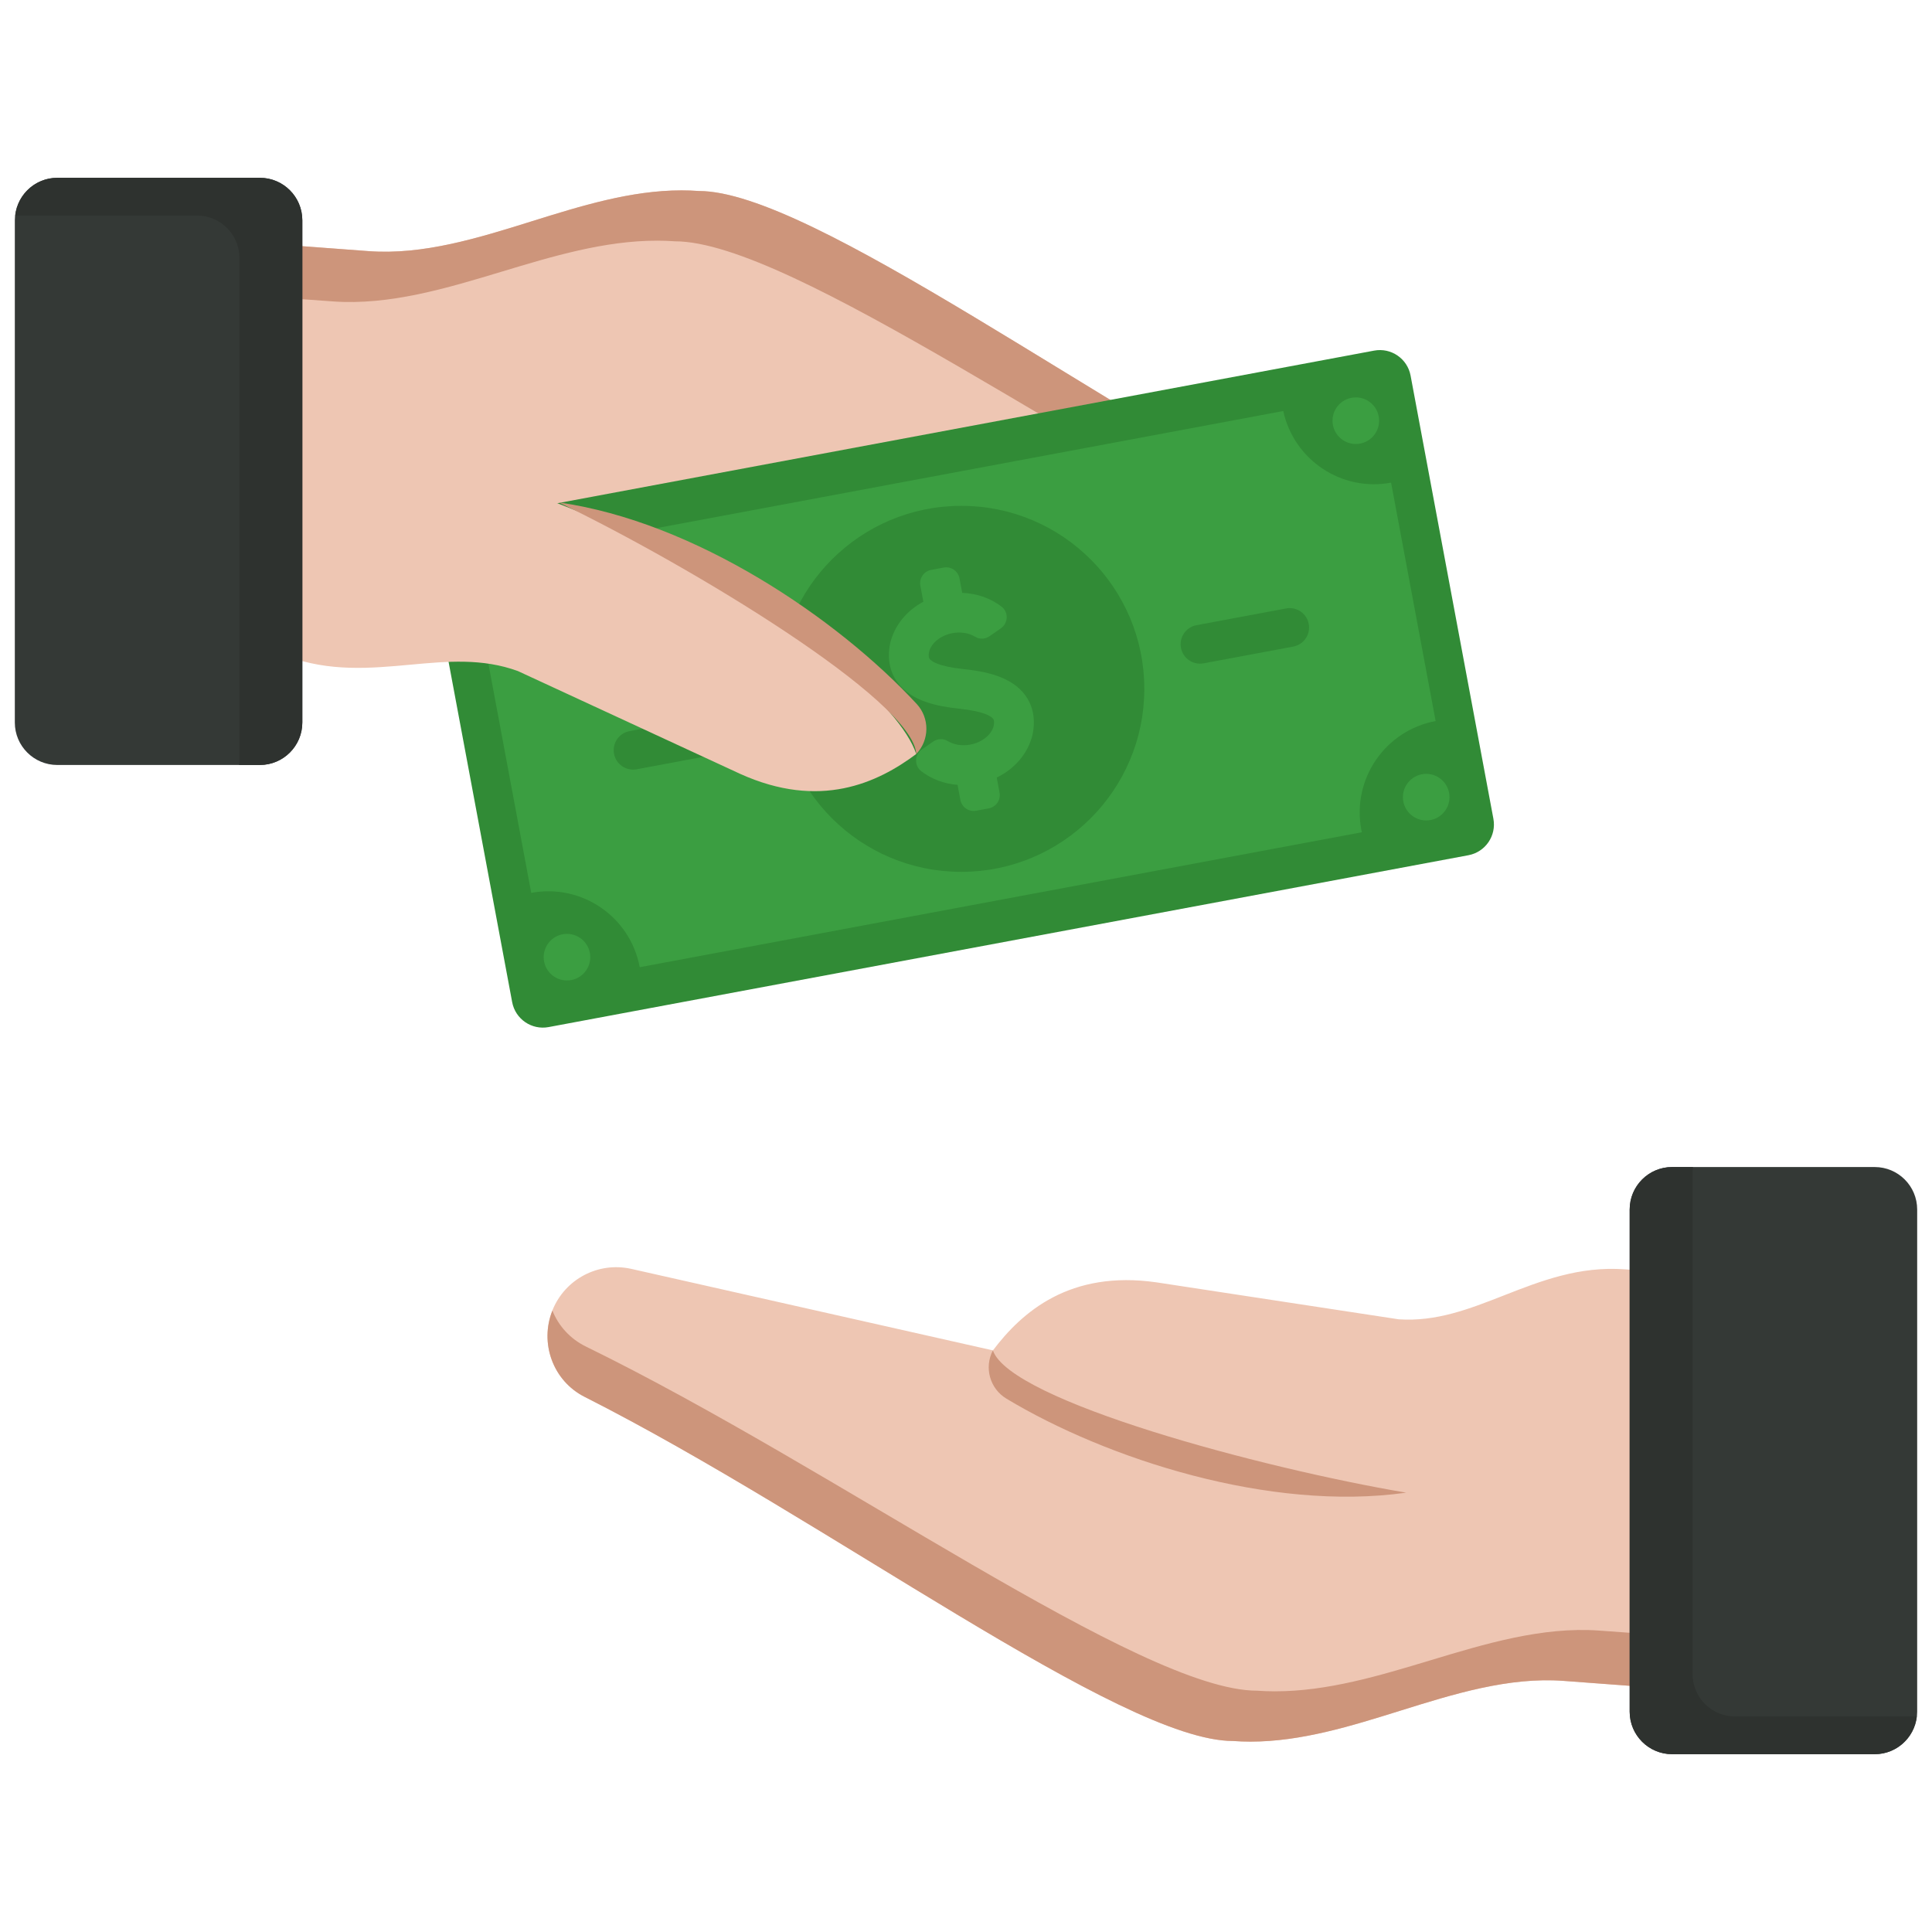 <svg xmlns="http://www.w3.org/2000/svg" xmlns:xlink="http://www.w3.org/1999/xlink" version="1.1" width="256" height="256" viewBox="0 0 256 256" xml:space="preserve">
<desc>Created with Fabric.js 1.7.22</desc>
<defs>
</defs>
<g transform="translate(128 128) scale(0.72 0.72)" style="">
	<g style="stroke: none; stroke-width: 0; stroke-dasharray: none; stroke-linecap: butt; stroke-linejoin: miter; stroke-miterlimit: 10; fill: none; fill-rule: nonzero; opacity: 1;" transform="translate(-175.05 -175.05) scale(3.89 3.89)" >
	<path d="M 25.44 61.276 c -0.631 1.554 0.017 3.348 1.514 4.105 c 11.516 5.826 25.37 16.283 30.68 16.283 c 0.275 0.021 0.55 0.03 0.825 0.03 c 2.403 0 4.777 -0.742 7.08 -1.461 c 2.528 -0.79 5.14 -1.606 7.729 -1.413 l 6.413 0.478 V 59.613 l -3.496 -0.261 c -2.166 -0.164 -3.988 0.547 -5.742 1.235 c -1.642 0.643 -3.191 1.248 -4.972 1.128 l -11.45 -1.747 c -4.109 -0.592 -6.37 1.396 -7.747 3.218 l -17.12 -3.859 C 27.605 58.984 26.037 59.808 25.44 61.276 L 25.44 61.276 z" style="stroke: none; stroke-width: 1; stroke-dasharray: none; stroke-linecap: butt; stroke-linejoin: miter; stroke-miterlimit: 10; fill: rgb(238,198,179); fill-rule: nonzero; opacity: 1;" transform=" matrix(1 0 0 1 0 0) " stroke-linecap="round" />
	<path d="M 65.826 69.916 c -6.442 0.915 -14.182 -1.598 -18.915 -4.448 c -0.782 -0.471 -1.062 -1.472 -0.639 -2.282 l 0 0 C 47.095 65.578 58.986 68.759 65.826 69.916 z" style="stroke: none; stroke-width: 1; stroke-dasharray: none; stroke-linecap: butt; stroke-linejoin: miter; stroke-miterlimit: 10; fill: rgb(205,149,123); fill-rule: nonzero; opacity: 1;" transform=" matrix(1 0 0 1 0 0) " stroke-linecap="round" />
	<path d="M 27.015 63.002 c 11.919 5.826 26.258 16.283 31.753 16.283 c 0.285 0.021 0.57 0.03 0.854 0.03 c 2.487 0 4.944 -0.742 7.328 -1.461 c 2.616 -0.79 5.32 -1.606 7.999 -1.413 l 4.731 0.341 v 2.517 l -6.413 -0.478 c -2.589 -0.193 -5.201 0.623 -7.729 1.413 c -2.303 0.719 -4.677 1.461 -7.08 1.461 c -0.274 0 -0.55 -0.01 -0.825 -0.03 c -5.31 0 -19.163 -10.457 -30.68 -16.283 c -1.489 -0.753 -2.135 -2.531 -1.521 -4.079 C 25.719 62.016 26.261 62.633 27.015 63.002 z" style="stroke: none; stroke-width: 1; stroke-dasharray: none; stroke-linecap: butt; stroke-linejoin: miter; stroke-miterlimit: 10; fill: rgb(205,149,123); fill-rule: nonzero; opacity: 1;" transform=" matrix(1 0 0 1 0 0) " stroke-linecap="round" />
	<path d="M 78.408 82.289 h 9.582 c 1.11 0 2.01 -0.9 2.01 -2.009 V 56.521 c 0 -1.11 -0.9 -2.01 -2.01 -2.01 h -9.582 c -1.11 0 -2.01 0.9 -2.01 2.01 v 23.759 C 76.399 81.389 77.298 82.289 78.408 82.289 z" style="stroke: none; stroke-width: 1; stroke-dasharray: none; stroke-linecap: butt; stroke-linejoin: miter; stroke-miterlimit: 10; fill: rgb(52,57,54); fill-rule: nonzero; opacity: 1;" transform=" matrix(1 0 0 1 0 0) " stroke-linecap="round" />
	<path d="M 78.408 54.511 h 0.988 c -0.008 0.075 -0.023 0.148 -0.023 0.225 v 23.759 c 0 1.11 0.9 2.009 2.009 2.009 h 8.595 c -0.113 1.003 -0.954 1.785 -1.987 1.785 h -9.582 c -1.11 0 -2.009 -0.9 -2.009 -2.009 V 56.521 C 76.399 55.411 77.298 54.511 78.408 54.511 z" style="stroke: none; stroke-width: 1; stroke-dasharray: none; stroke-linecap: butt; stroke-linejoin: miter; stroke-miterlimit: 10; fill: rgb(46,50,47); fill-rule: nonzero; opacity: 1;" transform=" matrix(1 0 0 1 0 0) " stroke-linecap="round" />
	<path d="M 43.727 26.814 l 17.12 3.859 c 1.547 0.343 3.115 -0.481 3.712 -1.949 v 0 c 0.631 -1.554 -0.017 -3.348 -1.514 -4.105 C 51.53 18.793 37.676 8.336 32.366 8.336 c -0.275 -0.021 -0.55 -0.03 -0.825 -0.03 c -2.403 0 -4.777 0.742 -7.08 1.461 c -2.528 0.79 -5.14 1.606 -7.729 1.413 l -6.413 -0.478 l 0 15.797 C 21.213 24.16 32.334 24.117 43.727 26.814 z" style="stroke: none; stroke-width: 1; stroke-dasharray: none; stroke-linecap: butt; stroke-linejoin: miter; stroke-miterlimit: 10; fill: rgb(238,198,179); fill-rule: nonzero; opacity: 1;" transform=" matrix(1 0 0 1 0 0) " stroke-linecap="round" />
	<path d="M 62.985 26.998 c -11.919 -5.826 -26.258 -16.283 -31.753 -16.283 c -0.285 -0.021 -0.57 -0.03 -0.854 -0.03 c -2.487 0 -4.944 0.742 -7.328 1.461 c -2.616 0.79 -5.32 1.606 -7.999 1.413 l -4.731 -0.341 v -2.517 l 6.413 0.478 c 2.589 0.193 5.201 -0.623 7.729 -1.413 c 2.303 -0.719 4.677 -1.461 7.08 -1.461 c 0.274 0 0.55 0.01 0.825 0.03 c 5.31 0 19.163 10.457 30.68 16.283 c 1.489 0.753 2.135 2.531 1.521 4.079 C 64.281 27.984 63.739 27.367 62.985 26.998 z" style="stroke: none; stroke-width: 1; stroke-dasharray: none; stroke-linecap: butt; stroke-linejoin: miter; stroke-miterlimit: 10; fill: rgb(205,149,123); fill-rule: nonzero; opacity: 1;" transform=" matrix(1 0 0 1 0 0) " stroke-linecap="round" />
	<path d="M 68.77 39.759 L 25.253 47.89 c -0.802 0.15 -1.574 -0.379 -1.724 -1.181 l -3.918 -20.967 c -0.15 -0.802 0.379 -1.574 1.181 -1.724 l 43.517 -8.132 c 0.802 -0.15 1.574 0.379 1.724 1.181 l 3.918 20.967 C 70.101 38.837 69.572 39.609 68.77 39.759 z" style="stroke: none; stroke-width: 1; stroke-dasharray: none; stroke-linecap: butt; stroke-linejoin: miter; stroke-miterlimit: 10; fill: rgb(49,139,54); fill-rule: nonzero; opacity: 1;" transform=" matrix(1 0 0 1 0 0) " stroke-linecap="round" />
	<path d="M 60.009 18.744 l -34.168 6.385 c 0.446 2.389 -1.128 4.687 -3.517 5.133 l 2.107 11.278 c 2.389 -0.446 4.687 1.128 5.133 3.517 l 34.168 -6.385 c -0.009 -0.043 -0.023 -0.084 -0.031 -0.128 c -0.446 -2.389 1.128 -4.687 3.517 -5.133 l -2.107 -11.278 C 62.766 22.571 60.513 21.059 60.009 18.744 z" style="stroke: none; stroke-width: 1; stroke-dasharray: none; stroke-linecap: butt; stroke-linejoin: miter; stroke-miterlimit: 10; fill: rgb(59,158,65); fill-rule: nonzero; opacity: 1;" transform=" matrix(1 0 0 1 0 0) " stroke-linecap="round" />
	<circle cx="22.792" cy="26.772" r="1.102" style="stroke: none; stroke-width: 1; stroke-dasharray: none; stroke-linecap: butt; stroke-linejoin: miter; stroke-miterlimit: 10; fill: rgb(59,158,65); fill-rule: nonzero; opacity: 1;" transform="  matrix(1 0 0 1 0 0) "/>
	<circle cx="26.122" cy="44.582" r="1.102" style="stroke: none; stroke-width: 1; stroke-dasharray: none; stroke-linecap: butt; stroke-linejoin: miter; stroke-miterlimit: 10; fill: rgb(59,158,65); fill-rule: nonzero; opacity: 1;" transform="  matrix(1 0 0 1 0 0) "/>
	<circle cx="63.442" cy="19.202" r="1.102" style="stroke: none; stroke-width: 1; stroke-dasharray: none; stroke-linecap: butt; stroke-linejoin: miter; stroke-miterlimit: 10; fill: rgb(59,158,65); fill-rule: nonzero; opacity: 1;" transform="  matrix(1 0 0 1 0 0) "/>
	<circle cx="66.772" cy="37.012" r="1.102" style="stroke: none; stroke-width: 1; stroke-dasharray: none; stroke-linecap: butt; stroke-linejoin: miter; stroke-miterlimit: 10; fill: rgb(59,158,65); fill-rule: nonzero; opacity: 1;" transform="  matrix(1 0 0 1 0 0) "/>
	<circle cx="44.778" cy="31.888" r="8.658" style="stroke: none; stroke-width: 1; stroke-dasharray: none; stroke-linecap: butt; stroke-linejoin: miter; stroke-miterlimit: 10; fill: rgb(49,139,54); fill-rule: nonzero; opacity: 1;" transform="  matrix(1 0 0 1 0 0) "/>
	<path d="M 47.807 32.196 c -0.656 -0.899 -1.909 -1.137 -2.927 -1.244 c -1.222 -0.129 -1.527 -0.38 -1.602 -0.482 c -0.049 -0.066 -0.055 -0.188 -0.025 -0.333 c 0.101 -0.418 0.555 -0.781 1.105 -0.884 c 0.395 -0.074 0.794 -0.004 1.077 0.172 c 0.209 0.13 0.478 0.112 0.68 -0.028 l 0.531 -0.368 c 0.351 -0.243 0.378 -0.764 0.041 -1.026 c -0.513 -0.4 -1.168 -0.629 -1.866 -0.657 l -0.128 -0.684 c -0.065 -0.348 -0.4 -0.577 -0.747 -0.512 l -0.594 0.111 c -0.348 0.065 -0.577 0.4 -0.512 0.747 l 0.142 0.758 c -0.785 0.42 -1.366 1.116 -1.568 1.959 c -0.185 0.894 0.084 1.503 0.342 1.857 c 0.656 0.899 1.909 1.138 2.927 1.245 c 1.223 0.129 1.528 0.38 1.602 0.482 c 0.048 0.066 0.055 0.188 0.025 0.333 c -0.101 0.418 -0.555 0.781 -1.105 0.884 c -0.396 0.074 -0.793 0.004 -1.077 -0.172 c -0.209 -0.13 -0.477 -0.112 -0.68 0.028 l -0.531 0.368 c -0.354 0.246 -0.374 0.769 -0.034 1.034 c 0.477 0.371 1.076 0.596 1.718 0.646 l 0.133 0.712 c 0.065 0.348 0.4 0.577 0.747 0.512 l 0.594 -0.111 c 0.348 -0.065 0.577 -0.4 0.512 -0.747 l -0.133 -0.712 c 0.851 -0.41 1.481 -1.14 1.695 -2.03 C 48.334 33.159 48.065 32.55 47.807 32.196 z" style="stroke: none; stroke-width: 1; stroke-dasharray: none; stroke-linecap: butt; stroke-linejoin: miter; stroke-miterlimit: 10; fill: rgb(59,158,65); fill-rule: nonzero; opacity: 1;" transform=" matrix(1 0 0 1 0 0) " stroke-linecap="round" />
	<path d="M 33.659 34.901 l -4.24 0.792 c -0.499 0.093 -0.978 -0.235 -1.071 -0.734 l 0 0 c -0.093 -0.499 0.235 -0.978 0.734 -1.071 l 4.24 -0.792 c 0.499 -0.093 0.978 0.235 1.071 0.734 v 0 C 34.486 34.329 34.158 34.808 33.659 34.901 z" style="stroke: none; stroke-width: 1; stroke-dasharray: none; stroke-linecap: butt; stroke-linejoin: miter; stroke-miterlimit: 10; fill: rgb(49,139,54); fill-rule: nonzero; opacity: 1;" transform=" matrix(1 0 0 1 0 0) " stroke-linecap="round" />
	<path d="M 60.481 29.889 l -4.24 0.792 c -0.499 0.093 -0.978 -0.235 -1.071 -0.734 v 0 c -0.093 -0.499 0.235 -0.978 0.734 -1.071 l 4.24 -0.792 c 0.499 -0.093 0.978 0.235 1.071 0.734 v 0 C 61.308 29.317 60.979 29.796 60.481 29.889 z" style="stroke: none; stroke-width: 1; stroke-dasharray: none; stroke-linecap: butt; stroke-linejoin: miter; stroke-miterlimit: 10; fill: rgb(49,139,54); fill-rule: nonzero; opacity: 1;" transform=" matrix(1 0 0 1 0 0) " stroke-linecap="round" />
	<path d="M 42.646 34.971 c -1.83 1.367 -4.554 2.647 -8.337 0.936 l -10.512 -4.862 c -1.677 -0.611 -3.334 -0.461 -5.09 -0.299 c -1.876 0.172 -3.824 0.349 -5.859 -0.411 l -3.286 -1.223 l 2.387 -8.245 C 23.677 19.248 41.117 30.351 42.646 34.971 z" style="stroke: none; stroke-width: 1; stroke-dasharray: none; stroke-linecap: butt; stroke-linejoin: miter; stroke-miterlimit: 10; fill: rgb(238,198,179); fill-rule: nonzero; opacity: 1;" transform=" matrix(1 0 0 1 0 0) " stroke-linecap="round" />
	<path d="M 25.735 23.069 c 6.442 0.912 13.179 5.479 16.932 9.533 c 0.62 0.67 0.61 1.709 -0.021 2.37 l 0 0 C 42.521 32.445 31.984 26.082 25.735 23.069 z" style="stroke: none; stroke-width: 1; stroke-dasharray: none; stroke-linecap: butt; stroke-linejoin: miter; stroke-miterlimit: 10; fill: rgb(205,149,123); fill-rule: nonzero; opacity: 1;" transform=" matrix(1 0 0 1 0 0) " stroke-linecap="round" />
	<path d="M 11.592 7.711 H 2.01 C 0.9 7.711 0 8.611 0 9.721 v 23.759 c 0 1.11 0.9 2.01 2.01 2.01 h 9.582 c 1.11 0 2.01 -0.9 2.01 -2.01 V 9.721 C 13.601 8.611 12.702 7.711 11.592 7.711 z" style="stroke: none; stroke-width: 1; stroke-dasharray: none; stroke-linecap: butt; stroke-linejoin: miter; stroke-miterlimit: 10; fill: rgb(52,57,54); fill-rule: nonzero; opacity: 1;" transform=" matrix(1 0 0 1 0 0) " stroke-linecap="round" />
	<path d="M 11.592 35.489 h -0.988 c 0.008 -0.075 0.023 -0.148 0.023 -0.225 V 11.505 c 0 -1.11 -0.9 -2.009 -2.009 -2.009 H 0.023 C 0.136 8.493 0.977 7.711 2.01 7.711 h 9.582 c 1.11 0 2.009 0.9 2.009 2.009 v 23.759 C 13.601 34.589 12.702 35.489 11.592 35.489 z" style="stroke: none; stroke-width: 1; stroke-dasharray: none; stroke-linecap: butt; stroke-linejoin: miter; stroke-miterlimit: 10; fill: rgb(46,50,47); fill-rule: nonzero; opacity: 1;" transform=" matrix(1 0 0 1 0 0) " stroke-linecap="round" />
</g>
</g>
</svg>